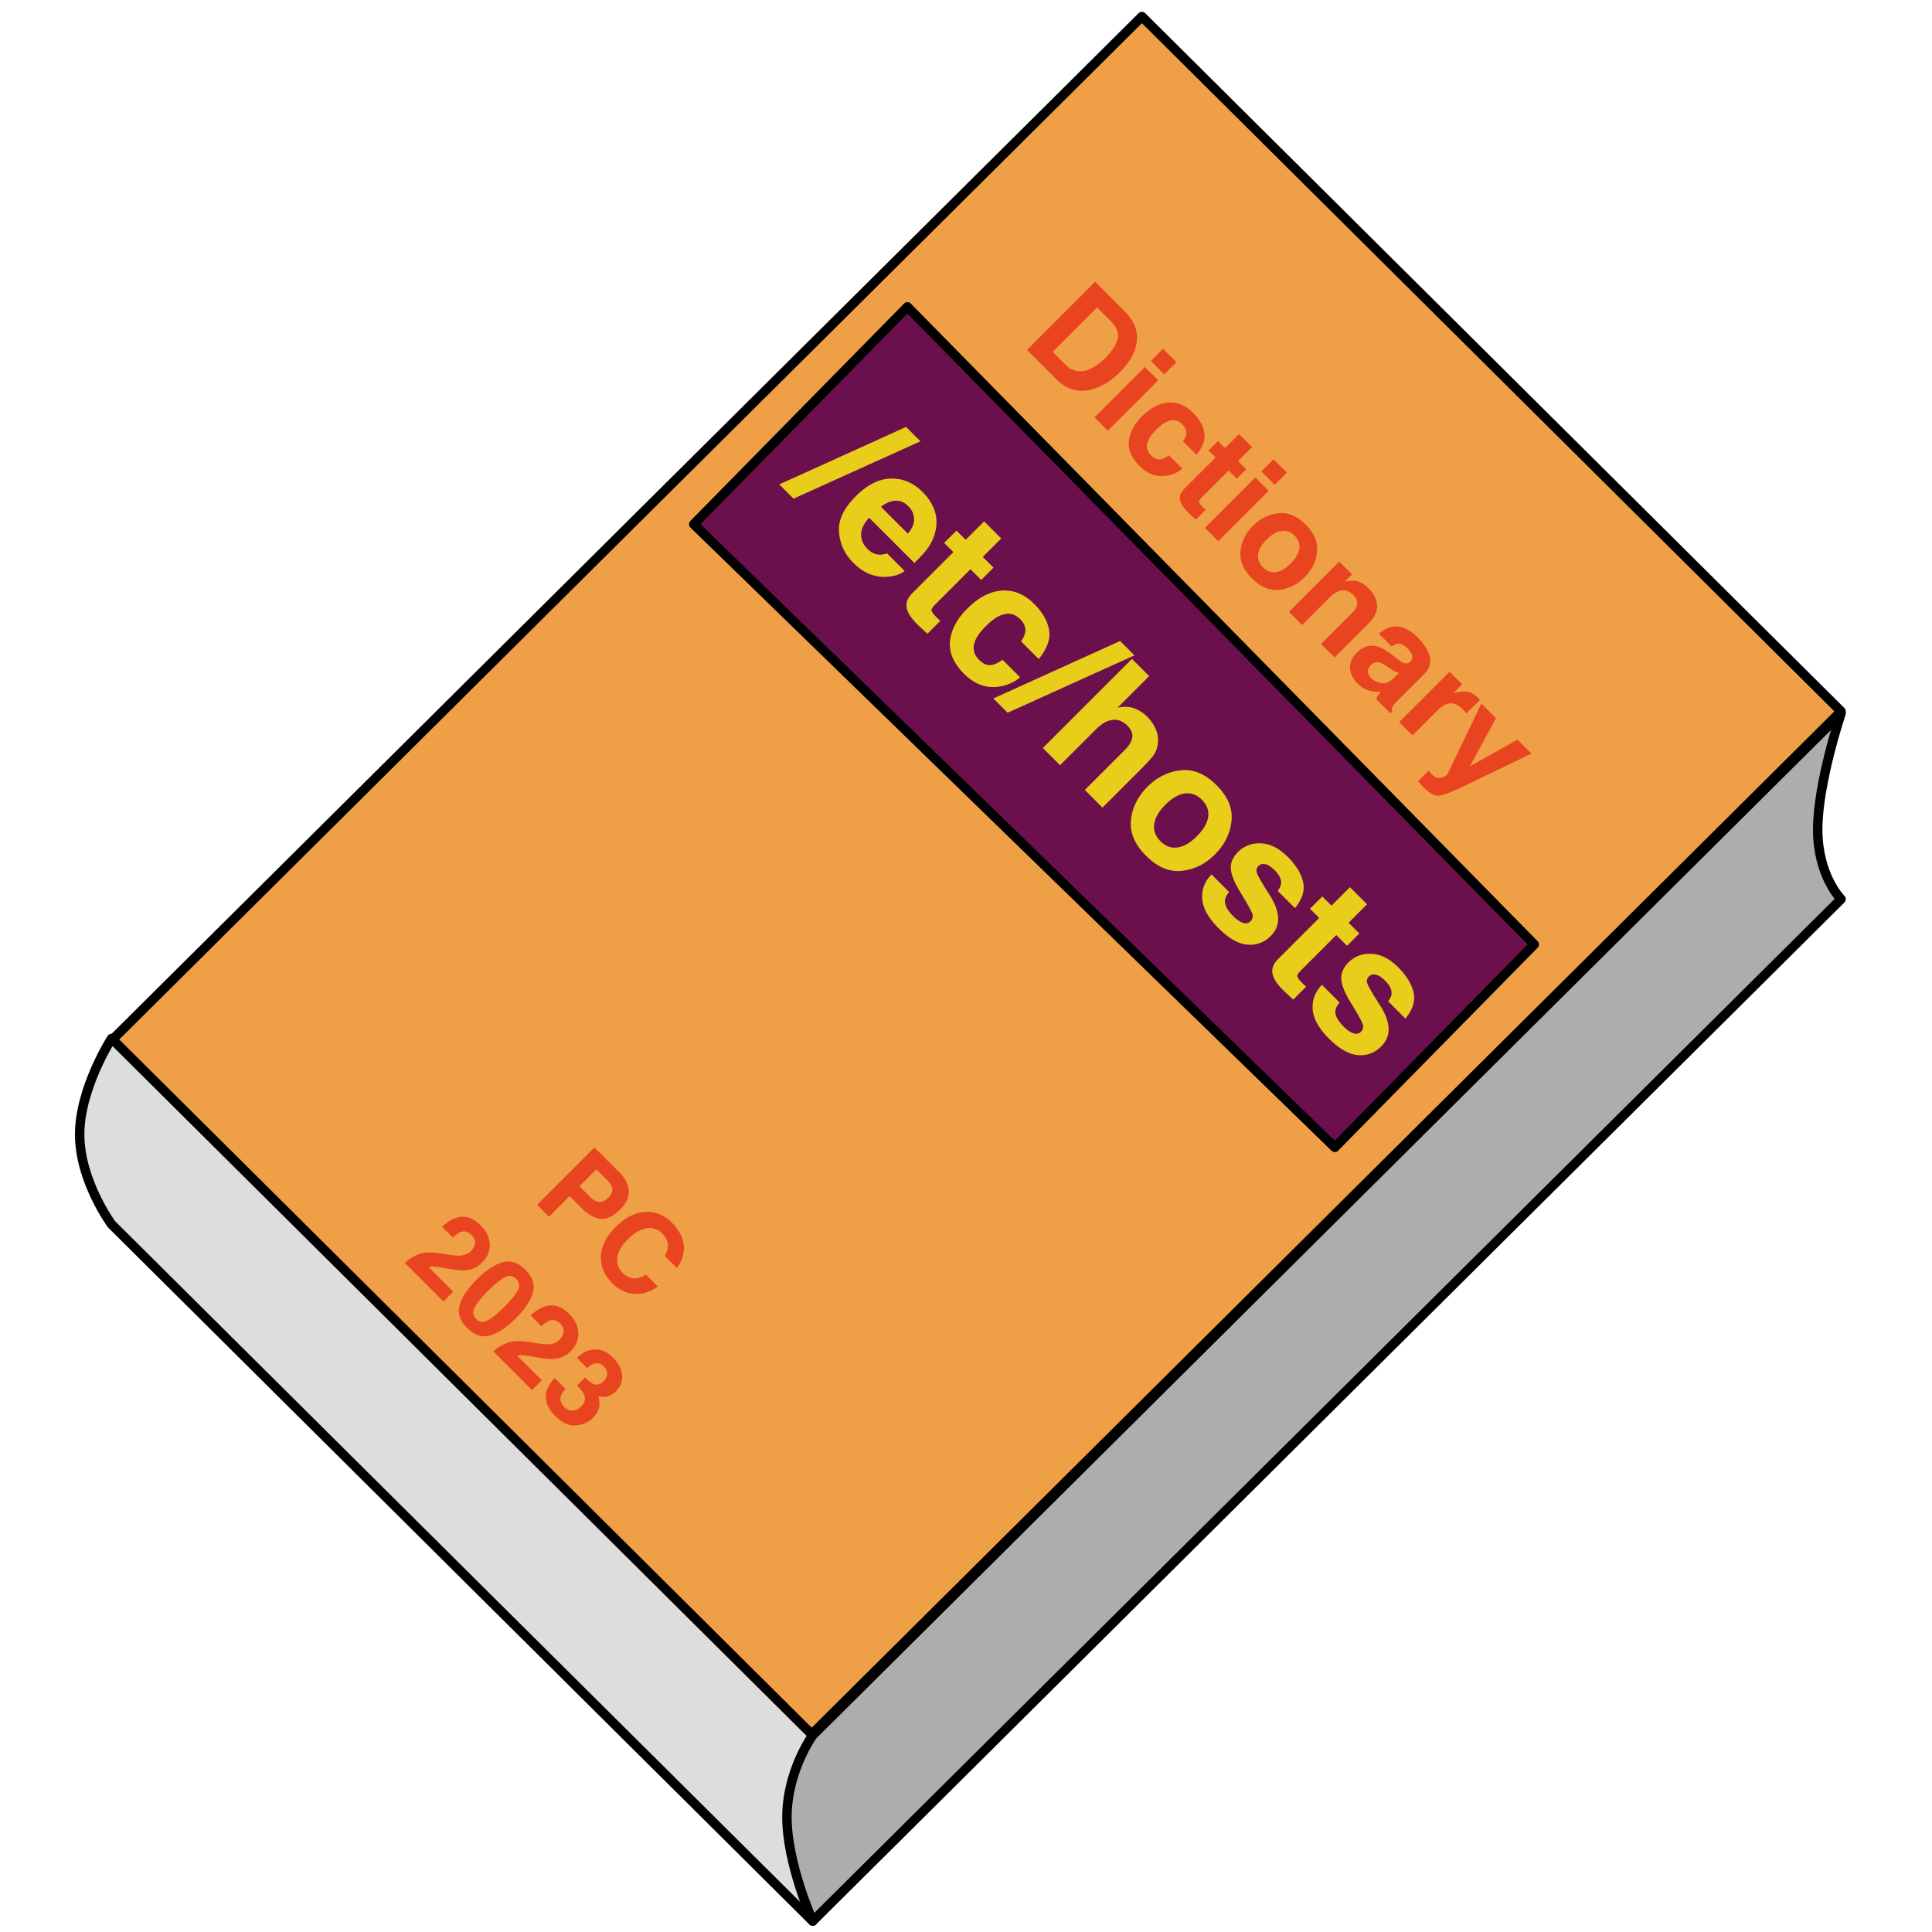 <svg xmlns="http://www.w3.org/2000/svg" xml:space="preserve" stroke-miterlimit="10" style="fill-rule:nonzero;clip-rule:evenodd;stroke-linecap:round;stroke-linejoin:round" viewBox="0 0 1024 1024"><g stroke="#000" stroke-linecap="butt" stroke-width="5"><path fill="#ef9f46" d="M605.236 8.769 59.13 551.481l370.572 368.268 546.105-542.711L605.236 8.769Z"/><path fill="#ddd" d="M430.756 919.749 59.13 550.433s-16.91 26.268-16.91 50.889c0 24.622 16.91 47.595 16.91 47.595l371.626 369.313"/><path fill="#adadad" d="m430.756 1018.23 545.051-541.66s-12.387-12.311-12.387-36.932c0-24.621 12.387-61.553 12.387-61.553L430.756 919.749s-13.663 18.8-13.663 43.421 13.663 55.06 13.663 55.06Z"/></g><path fill="#e94420" d="m308.365 640.403-6.454-6.453-10.928 10.928-6.309-6.31 30.392-30.392 13.238 13.237c3.051 3.052 4.701 6.268 4.948 9.65.248 3.381-1.271 6.715-4.557 10-3.587 3.588-7.031 5.217-10.33 4.887-3.299-.33-6.632-2.179-10-5.547Zm9.299-3.361c1.554.097 3.121-.646 4.701-2.226 1.581-1.581 2.293-3.124 2.135-4.629-.159-1.506-.987-3.007-2.485-4.506l-5.918-5.917-8.948 8.948 5.917 5.918c1.499 1.498 3.031 2.302 4.598 2.412Zm18.743 48.723c-4.344-.192-8.282-2.055-11.815-5.588-4.371-4.371-6.405-9.209-6.103-14.515.316-5.32 2.928-10.434 7.835-15.341 5.306-5.306 10.818-7.973 16.537-8 4.976-.028 9.375 1.869 13.196 5.691 5.113 5.113 7.175 10.529 6.186 16.247-.578 3.19-1.767 5.781-3.567 7.774l-6.351-6.351c1.045-1.869 1.615-3.498 1.711-4.886.165-2.475-.886-4.846-3.154-7.114-2.31-2.309-5.062-3.199-8.258-2.67-3.196.529-6.499 2.498-9.908 5.907s-5.258 6.667-5.546 9.774c-.289 3.106.653 5.745 2.824 7.917 2.227 2.227 4.654 3.196 7.279 2.908 1.43-.138 3.141-.777 5.134-1.918l6.289 6.289c-3.863 2.763-7.959 4.055-12.289 3.876Zm-84.677-26.893c.138-1.539-.446-2.962-1.752-4.268-1.787-1.787-3.67-2.337-5.65-1.649-1.141.398-2.584 1.402-4.33 3.01l-5.711-5.712c2.639-2.446 5.155-4.041 7.546-4.783 4.55-1.416 8.825-.124 12.825 3.876 3.162 3.162 4.801 6.554 4.918 10.176.117 3.622-1.268 6.876-4.155 9.763-2.213 2.213-4.838 3.519-7.876 3.917-2.007.275-4.701.124-8.083-.453l-4.021-.681c-2.515-.426-4.278-.677-5.288-.752a9.369 9.369 0 0 0-3 .258l13.051 13.051-5.175 5.176-20.475-20.475c2.2-2.089 4.619-3.588 7.258-4.495 2.832-1.155 6.921-1.285 12.269-.392 4.646.77 7.787 1.134 9.422 1.093 2.53-.082 4.571-.9 6.124-2.454 1.265-1.264 1.966-2.666 2.103-4.206Zm-4.123 44.991c-3.808-3.808-5.145-7.811-4.011-12.011 1.134-4.199 4.169-8.766 9.104-13.701 4.934-4.935 9.508-7.976 13.721-9.124 4.214-1.148 8.224.182 12.032 3.99 3.807 3.807 5.141 7.821 4 12.041-1.155 4.207-4.2 8.777-9.134 13.712-4.935 4.935-9.502 7.969-13.702 9.103-4.199 1.134-8.203-.202-12.01-4.01Zm10.969-4.083c2.351-1.278 5.244-3.635 8.681-7.072 3.601-3.601 5.996-6.54 7.185-8.815 1.189-2.275.911-4.285-.835-6.031-1.746-1.745-3.766-2.034-6.062-.866-2.295 1.169-5.244 3.554-8.845 7.155-3.437 3.437-5.784 6.347-7.042 8.732-1.257 2.385-1.013 4.451.732 6.196 1.746 1.746 3.808 1.98 6.186.701Zm40.125 6.062c.137-1.539-.447-2.962-1.753-4.268-1.787-1.787-3.67-2.337-5.65-1.649-1.141.398-2.584 1.402-4.33 3.01l-5.711-5.711c2.639-2.447 5.155-4.042 7.546-4.784 4.55-1.416 8.825-.124 12.825 3.876 3.162 3.162 4.801 6.554 4.918 10.176.117 3.622-1.268 6.876-4.155 9.763-2.213 2.213-4.838 3.519-7.876 3.918-2.007.274-4.701.123-8.083-.454l-4.02-.681c-2.516-.426-4.279-.677-5.289-.752a9.369 9.369 0 0 0-3 .258l13.052 13.051-5.176 5.176-20.475-20.475c2.2-2.089 4.619-3.588 7.258-4.495 2.832-1.154 6.921-1.285 12.269-.392 4.646.77 7.787 1.134 9.423 1.093 2.529-.082 4.57-.9 6.123-2.453 1.265-1.265 1.966-2.667 2.104-4.207Zm17.01 16.764c-1.539.22-3.031 1.079-4.474 2.577l-5.485-5.485c1.54-1.429 3.203-2.584 4.99-3.464 1.65-.687 3.485-1.01 5.505-.969 1.471.069 2.921.447 4.351 1.134 1.43.688 2.914 1.801 4.454 3.341 2.859 2.859 4.426 5.903 4.701 9.134.275 3.23-.832 6.089-3.32 8.577-1.759 1.76-3.766 2.722-6.021 2.887-1.415.096-2.618-.076-3.608-.516.536.537.845 1.767.928 3.691.11 2.887-1.038 5.533-3.443 7.939-2.53 2.529-5.629 3.876-9.3 4.041-3.67.165-7.223-1.471-10.66-4.907-4.233-4.234-5.794-8.557-4.68-12.97.605-2.337 2.048-4.742 4.33-7.216l5.773 5.773c-1.196 1.196-1.993 2.378-2.392 3.546-.728 2.158-.151 4.179 1.732 6.062 1.155 1.155 2.557 1.767 4.207 1.835 1.649.069 3.216-.639 4.701-2.123 1.965-1.966 2.481-4.076 1.546-6.33-.536-1.279-1.78-2.894-3.732-4.846l4.206-4.206c1.939 1.883 3.458 3.031 4.557 3.443 1.883.729 3.705.213 5.464-1.546 1.141-1.141 1.736-2.402 1.784-3.784.048-1.381-.533-2.677-1.743-3.886-1.388-1.389-2.845-1.966-4.371-1.732Zm244.173-521.597-15.555-15.555 36.109-36.109 15.555 15.556c2.205 2.27 3.805 4.393 4.802 6.369 1.698 3.364 2.221 6.941 1.567 10.73-.538 3.054-1.624 5.854-3.258 8.402-1.633 2.548-3.397 4.769-5.291 6.663-4.801 4.802-9.832 7.905-15.09 9.309-7.104 1.878-13.384.09-18.839-5.365Zm32.508-21.288c.8-3.119-.514-6.393-3.944-9.823l-6.957-6.957-23.566 23.566 6.957 6.957c3.56 3.561 7.798 4.287 12.714 2.181 2.695-1.16 5.373-3.071 8.035-5.733 3.674-3.674 5.928-7.071 6.761-10.191Zm21.484 21.876-26.702 26.702-7.079-7.079 26.701-26.702 7.08 7.079Zm9.628-9.627-6.443 6.443-7.08-7.08 6.443-6.443 7.08 7.08Zm10.656 49.068-7.153-7.153c.865-1.127 1.429-2.36 1.69-3.699.294-1.862-.384-3.618-2.033-5.267-2.352-2.352-5.128-2.793-8.329-1.323-1.699.784-3.577 2.205-5.635 4.262-1.959 1.96-3.307 3.765-4.042 5.414-1.388 3.054-.931 5.733 1.372 8.035 1.633 1.633 3.234 2.352 4.802 2.156 1.567-.196 3.127-.923 4.679-2.18l7.128 7.128c-2.286 1.96-5.063 3.201-8.329 3.724-5.242.866-10.011-.849-14.306-5.144-4.295-4.296-6.182-8.73-5.659-13.302.523-4.573 2.817-8.893 6.884-12.959 4.589-4.589 9.276-7.039 14.061-7.349 4.785-.311 9.146 1.502 13.082 5.438 3.348 3.348 5.336 6.839 5.965 10.472.628 3.634-.764 7.55-4.177 11.747Zm4.875 29.176-5.218 5.218-3.43-3.185c-3.413-3.184-5.095-6.01-5.046-8.476.016-1.584.857-3.209 2.523-4.875l16.438-16.437-3.724-3.724 4.973-4.973 3.724 3.724 7.447-7.447 6.908 6.908-7.447 7.447 4.336 4.336-4.973 4.973-4.336-4.336-14.11 14.11c-1.095 1.094-1.638 1.915-1.63 2.462.009.547.723 1.531 2.144 2.952a28.339 28.339 0 0 0 1.421 1.323Zm33.389-10.068-26.701 26.702-7.08-7.08 26.702-26.702 7.079 7.08Zm9.628-9.628-6.443 6.443-7.08-7.08 6.443-6.442 7.08 7.079Zm16.021 42.037c-.572 5.08-2.784 9.546-6.639 13.4-3.919 3.92-8.398 6.145-13.436 6.676-5.039.531-9.852-1.499-14.442-6.088-4.589-4.589-6.618-9.403-6.087-14.441.531-5.038 2.756-9.517 6.675-13.436 3.855-3.855 8.321-6.068 13.4-6.639 5.079-.572 9.914 1.437 14.503 6.026 4.589 4.589 6.598 9.423 6.026 14.502Zm-11.955-8.623c-2.041-2.041-4.336-2.89-6.883-2.547-2.548.343-5.161 1.853-7.839 4.532-2.679 2.678-4.194 5.295-4.545 7.851s.494 4.855 2.536 6.896c2.041 2.041 4.336 2.883 6.884 2.523 2.547-.359 5.16-1.878 7.839-4.556 2.678-2.679 4.193-5.288 4.544-7.827.351-2.54-.494-4.83-2.536-6.872Zm31.112 31.357c-2.368-2.368-4.998-2.989-7.888-1.862-1.519.604-3.103 1.731-4.753 3.381l-14.453 14.453-6.957-6.957 26.653-26.653 6.736 6.737-3.895 3.895c2.27-.474 4.108-.613 5.512-.417 2.515.359 4.875 1.641 7.08 3.846 2.76 2.76 4.295 5.741 4.605 8.942.311 3.201-1.208 6.475-4.556 9.823l-17.981 17.981-7.153-7.153 16.241-16.242c1.405-1.404 2.295-2.67 2.671-3.797.686-2.058.065-4.05-1.862-5.977Zm21.361 16.805c4.198-.506 8.542 1.486 13.033 5.977 2.923 2.924 4.94 6.1 6.051 9.53 1.11 3.429.057 6.753-3.16 9.97l-12.249 12.249a166.04 166.04 0 0 0-3.038 3.135c-.865.964-1.347 1.723-1.445 2.278-.098.556-.025 1.168.22 1.838l-1.028 1.029-7.595-7.595c.327-.751.686-1.404 1.078-1.959.392-.556.866-1.16 1.421-1.813a20.297 20.297 0 0 1-6.002-.661c-2.368-.637-4.499-1.903-6.393-3.798-2.417-2.417-3.724-5.103-3.92-8.059-.196-2.956.972-5.7 3.503-8.231 3.283-3.283 6.925-4.393 10.926-3.332 2.188.588 4.801 2.058 7.839 4.41l2.67 2.082c1.454 1.127 2.581 1.845 3.381 2.156 1.421.571 2.58.408 3.478-.49 1.095-1.094 1.47-2.229 1.127-3.405-.343-1.176-1.249-2.499-2.719-3.969-1.649-1.649-3.225-2.409-4.728-2.278-1.094.114-2.237.604-3.43 1.47l-6.736-6.737c2.482-2.188 5.054-3.454 7.716-3.797Zm-13.571 23.958c.114 1.192.645 2.262 1.592 3.209 1.503 1.503 3.328 2.446 5.475 2.83 2.148.384 4.414-.568 6.798-2.854l2.597-2.597a10.755 10.755 0 0 1-2.009-.661c-.62-.278-1.396-.735-2.327-1.372l-1.862-1.274c-1.731-1.209-3.103-1.943-4.115-2.205-1.715-.441-3.242.008-4.581 1.348-1.192 1.192-1.715 2.384-1.568 3.576Zm50.342 19.916c-2.809-2.809-5.61-3.78-8.403-2.915-1.568.49-3.421 1.805-5.561 3.944l-12.763 12.763-7.03-7.03 26.701-26.702 6.664 6.663-4.655 4.654c2.858-.702 5.014-.98 6.467-.833 2.401.213 4.647 1.364 6.737 3.455.131.13.237.245.319.343.081.098.269.31.563.636l-7.153 7.154a26.425 26.425 0 0 0-1.886-2.132Zm3.699 30.205 25.207-14.183 7.423 7.422-35.423 17.099c-6.826 3.299-11.363 5.043-13.608 5.23-2.246.188-4.912-1.261-7.998-4.348-.621-.62-1.115-1.123-1.483-1.506a61.425 61.425 0 0 1-1.604-1.776l5.585-5.586.833.931a15.531 15.531 0 0 0 2.033 1.886c.703.539 1.413.874 2.132 1.005.686.13 1.645-.07 2.878-.6 1.233-.531 1.915-.927 2.046-1.189l18.079-37.676 7.765 7.765-13.865 25.526Z"/><path fill="#6b0f4d" stroke="#000" stroke-linecap="butt" stroke-width="5" d="m480.952 162.635 332.221 337.948-105.707 107.529-339.77-330.268 57.041-58.025 56.215-57.184Z"/><path fill="#e8cd1b" d="m413.039 256.753 67.194-30.479 7.619 7.62-67.258 30.414-7.555-7.555Zm66.454 45.878c-2.315 1.843-5.508 2.872-9.581 3.086-6.408.408-12.313-2.089-17.714-7.491-4.458-4.458-6.955-9.827-7.491-16.107-.536-6.28 2.432-12.656 8.905-19.129 6.066-6.066 12.255-9.179 18.567-9.34 6.312-.161 11.922 2.213 16.831 7.121 2.915 2.915 4.994 6.087 6.237 9.517 1.243 3.429 1.447 7.084.611 10.963-.708 3.451-2.229 6.752-4.566 9.902-1.371 1.844-3.59 4.255-6.655 7.234l-23.984-23.984c-3.386 3.644-4.747 7.212-4.083 10.706.386 2.143 1.468 4.105 3.247 5.884 1.886 1.886 3.955 2.882 6.205 2.99 1.222.064 2.594-.172 4.116-.708l9.355 9.356Zm1.672-19.805c2.272-2.572 3.376-5.144 3.312-7.716-.065-2.572-1.072-4.833-3.023-6.783-2.122-2.122-4.431-3.103-6.928-2.942-2.497.161-5.031 1.227-7.603 3.199l14.242 14.242Zm17.233 46.232-6.848 6.848-4.501-4.179c-4.48-4.18-6.688-7.888-6.623-11.124.021-2.079 1.125-4.212 3.311-6.398l21.573-21.573-4.887-4.887 6.527-6.526 4.886 4.887 9.774-9.774 9.066 9.066-9.773 9.774 5.69 5.691-6.526 6.526-5.691-5.69-18.518 18.518c-1.436 1.436-2.149 2.513-2.138 3.231.01.718.948 2.01 2.813 3.874a35.344 35.344 0 0 0 1.865 1.736Zm52.147 20.255-9.388-9.388c1.136-1.479 1.876-3.097 2.219-4.855.386-2.443-.504-4.747-2.669-6.912-3.086-3.086-6.73-3.665-10.931-1.736-2.229 1.029-4.694 2.894-7.394 5.594-2.572 2.572-4.341 4.941-5.305 7.105-1.822 4.008-1.222 7.524 1.8 10.546 2.144 2.143 4.244 3.086 6.302 2.829 2.057-.257 4.104-1.211 6.14-2.861l9.356 9.355c-3.001 2.572-6.644 4.201-10.931 4.887-6.88 1.136-13.139-1.114-18.776-6.751-5.637-5.637-8.112-11.457-7.426-17.458.685-6.001 3.697-11.671 9.034-17.008 6.023-6.022 12.174-9.237 18.454-9.645 6.28-.407 12.003 1.972 17.168 7.138 4.394 4.394 7.004 8.975 7.829 13.744.825 4.769-1.002 9.908-5.482 15.416Zm-24.048 20.898 67.194-30.479 7.619 7.62-67.258 30.414-7.555-7.555Zm78.414 37.262-20.576 20.576-9.356-9.356 21.316-21.315c1.886-1.887 3.086-3.73 3.601-5.53.793-2.465.021-4.866-2.315-7.202-2.422-2.422-5.069-3.451-7.941-3.086-2.872.364-5.809 2.047-8.809 5.047l-18.969 18.969-9.131-9.131 47.229-47.228 9.131 9.13-16.751 16.75c3.366-.707 6.323-.589 8.874.354a18.434 18.434 0 0 1 6.719 4.308c2.165 2.165 3.757 4.507 4.775 7.025a14.595 14.595 0 0 1 .916 7.797c-.343 2.271-1.099 4.206-2.267 5.803-1.168 1.596-3.317 3.959-6.446 7.089Zm47.808 27.745c-.751 6.666-3.655 12.528-8.713 17.587-5.144 5.144-11.022 8.064-17.635 8.76-6.612.697-12.929-1.966-18.952-7.989-6.023-6.023-8.686-12.34-7.989-18.952.696-6.613 3.616-12.491 8.761-17.635 5.058-5.058 10.92-7.962 17.586-8.712 6.666-.751 13.01 1.886 19.033 7.908 6.022 6.023 8.659 12.368 7.909 19.033Zm-15.69-11.316c-2.679-2.68-5.69-3.794-9.034-3.344-3.344.45-6.773 2.433-10.288 5.948-3.515 3.515-5.503 6.949-5.964 10.304-.461 3.354.648 6.371 3.328 9.05 2.679 2.679 5.69 3.783 9.034 3.312 3.344-.472 6.773-2.465 10.288-5.98 3.515-3.515 5.503-6.939 5.964-10.272.461-3.333-.649-6.339-3.328-9.018Zm53.659 43.627c.986 4.501-.461 9.099-4.34 13.793l-9.163-9.163c1.05-1.307 1.65-2.572 1.8-3.794.236-2.25-.857-4.587-3.279-7.009-1.993-1.993-3.724-3.102-5.192-3.327-1.468-.225-2.621.08-3.456.916-1.051 1.05-1.361 2.261-.933 3.633.407 1.393 2.744 5.423 7.009 12.089 2.786 4.501 4.222 8.53 4.308 12.088.043 3.558-1.254 6.655-3.89 9.292-3.472 3.472-7.598 5.015-12.378 4.629-4.78-.386-9.87-3.279-15.271-8.68-5.509-5.509-8.413-10.739-8.713-15.69-.3-4.951 1.35-9.227 4.951-12.828l9.292 9.292c-1.436 1.822-2.176 3.397-2.219 4.726-.086 2.358 1.404 5.069 4.469 8.134 1.8 1.8 3.499 2.963 5.096 3.488 1.597.525 2.931.252 4.003-.82 1.028-1.028 1.382-2.239 1.061-3.633-.322-1.393-2.583-5.497-6.784-12.313-2.979-4.951-4.544-8.981-4.694-12.089-.172-3.086 1.114-6.001 3.858-8.744 3.236-3.237 7.287-4.748 12.153-4.534 4.865.215 9.602 2.626 14.21 7.234 4.373 4.373 7.073 8.809 8.102 13.31Zm1.607 55.427-6.848 6.848-4.501-4.179c-4.479-4.18-6.687-7.888-6.622-11.124.021-2.079 1.125-4.212 3.311-6.398l21.573-21.573-4.887-4.887 6.526-6.526 4.887 4.887 9.774-9.774 9.066 9.066-9.773 9.774 5.69 5.691-6.526 6.526-5.691-5.691-18.518 18.519c-1.436 1.436-2.149 2.513-2.138 3.231.01.718.948 2.009 2.813 3.874.278.279.578.568.9.868.321.3.643.59.964.868Zm56.938 3.119c.986 4.501-.46 9.098-4.34 13.792l-9.163-9.163c1.051-1.307 1.651-2.572 1.801-3.793.236-2.251-.858-4.587-3.28-7.009-1.993-1.993-3.724-3.102-5.192-3.328-1.468-.225-2.62.081-3.456.917-1.05 1.05-1.361 2.261-.932 3.633.407 1.393 2.743 5.422 7.008 12.088 2.787 4.501 4.223 8.531 4.309 12.089.042 3.558-1.254 6.655-3.891 9.291-3.472 3.472-7.598 5.016-12.377 4.63-4.78-.386-9.871-3.28-15.272-8.681-5.508-5.508-8.412-10.738-8.712-15.689-.301-4.951 1.35-9.227 4.951-12.828l9.291 9.291c-1.436 1.822-2.175 3.398-2.218 4.726-.086 2.358 1.404 5.069 4.469 8.134 1.8 1.801 3.499 2.964 5.095 3.489 1.597.525 2.931.252 4.003-.82 1.029-1.029 1.383-2.24 1.061-3.633-.321-1.393-2.583-5.498-6.784-12.314-2.979-4.951-4.544-8.98-4.694-12.088-.171-3.086 1.115-6.001 3.858-8.745 3.237-3.236 7.288-4.747 12.153-4.533 4.866.214 9.602 2.625 14.211 7.234 4.372 4.372 7.073 8.809 8.101 13.31Z"/></svg>